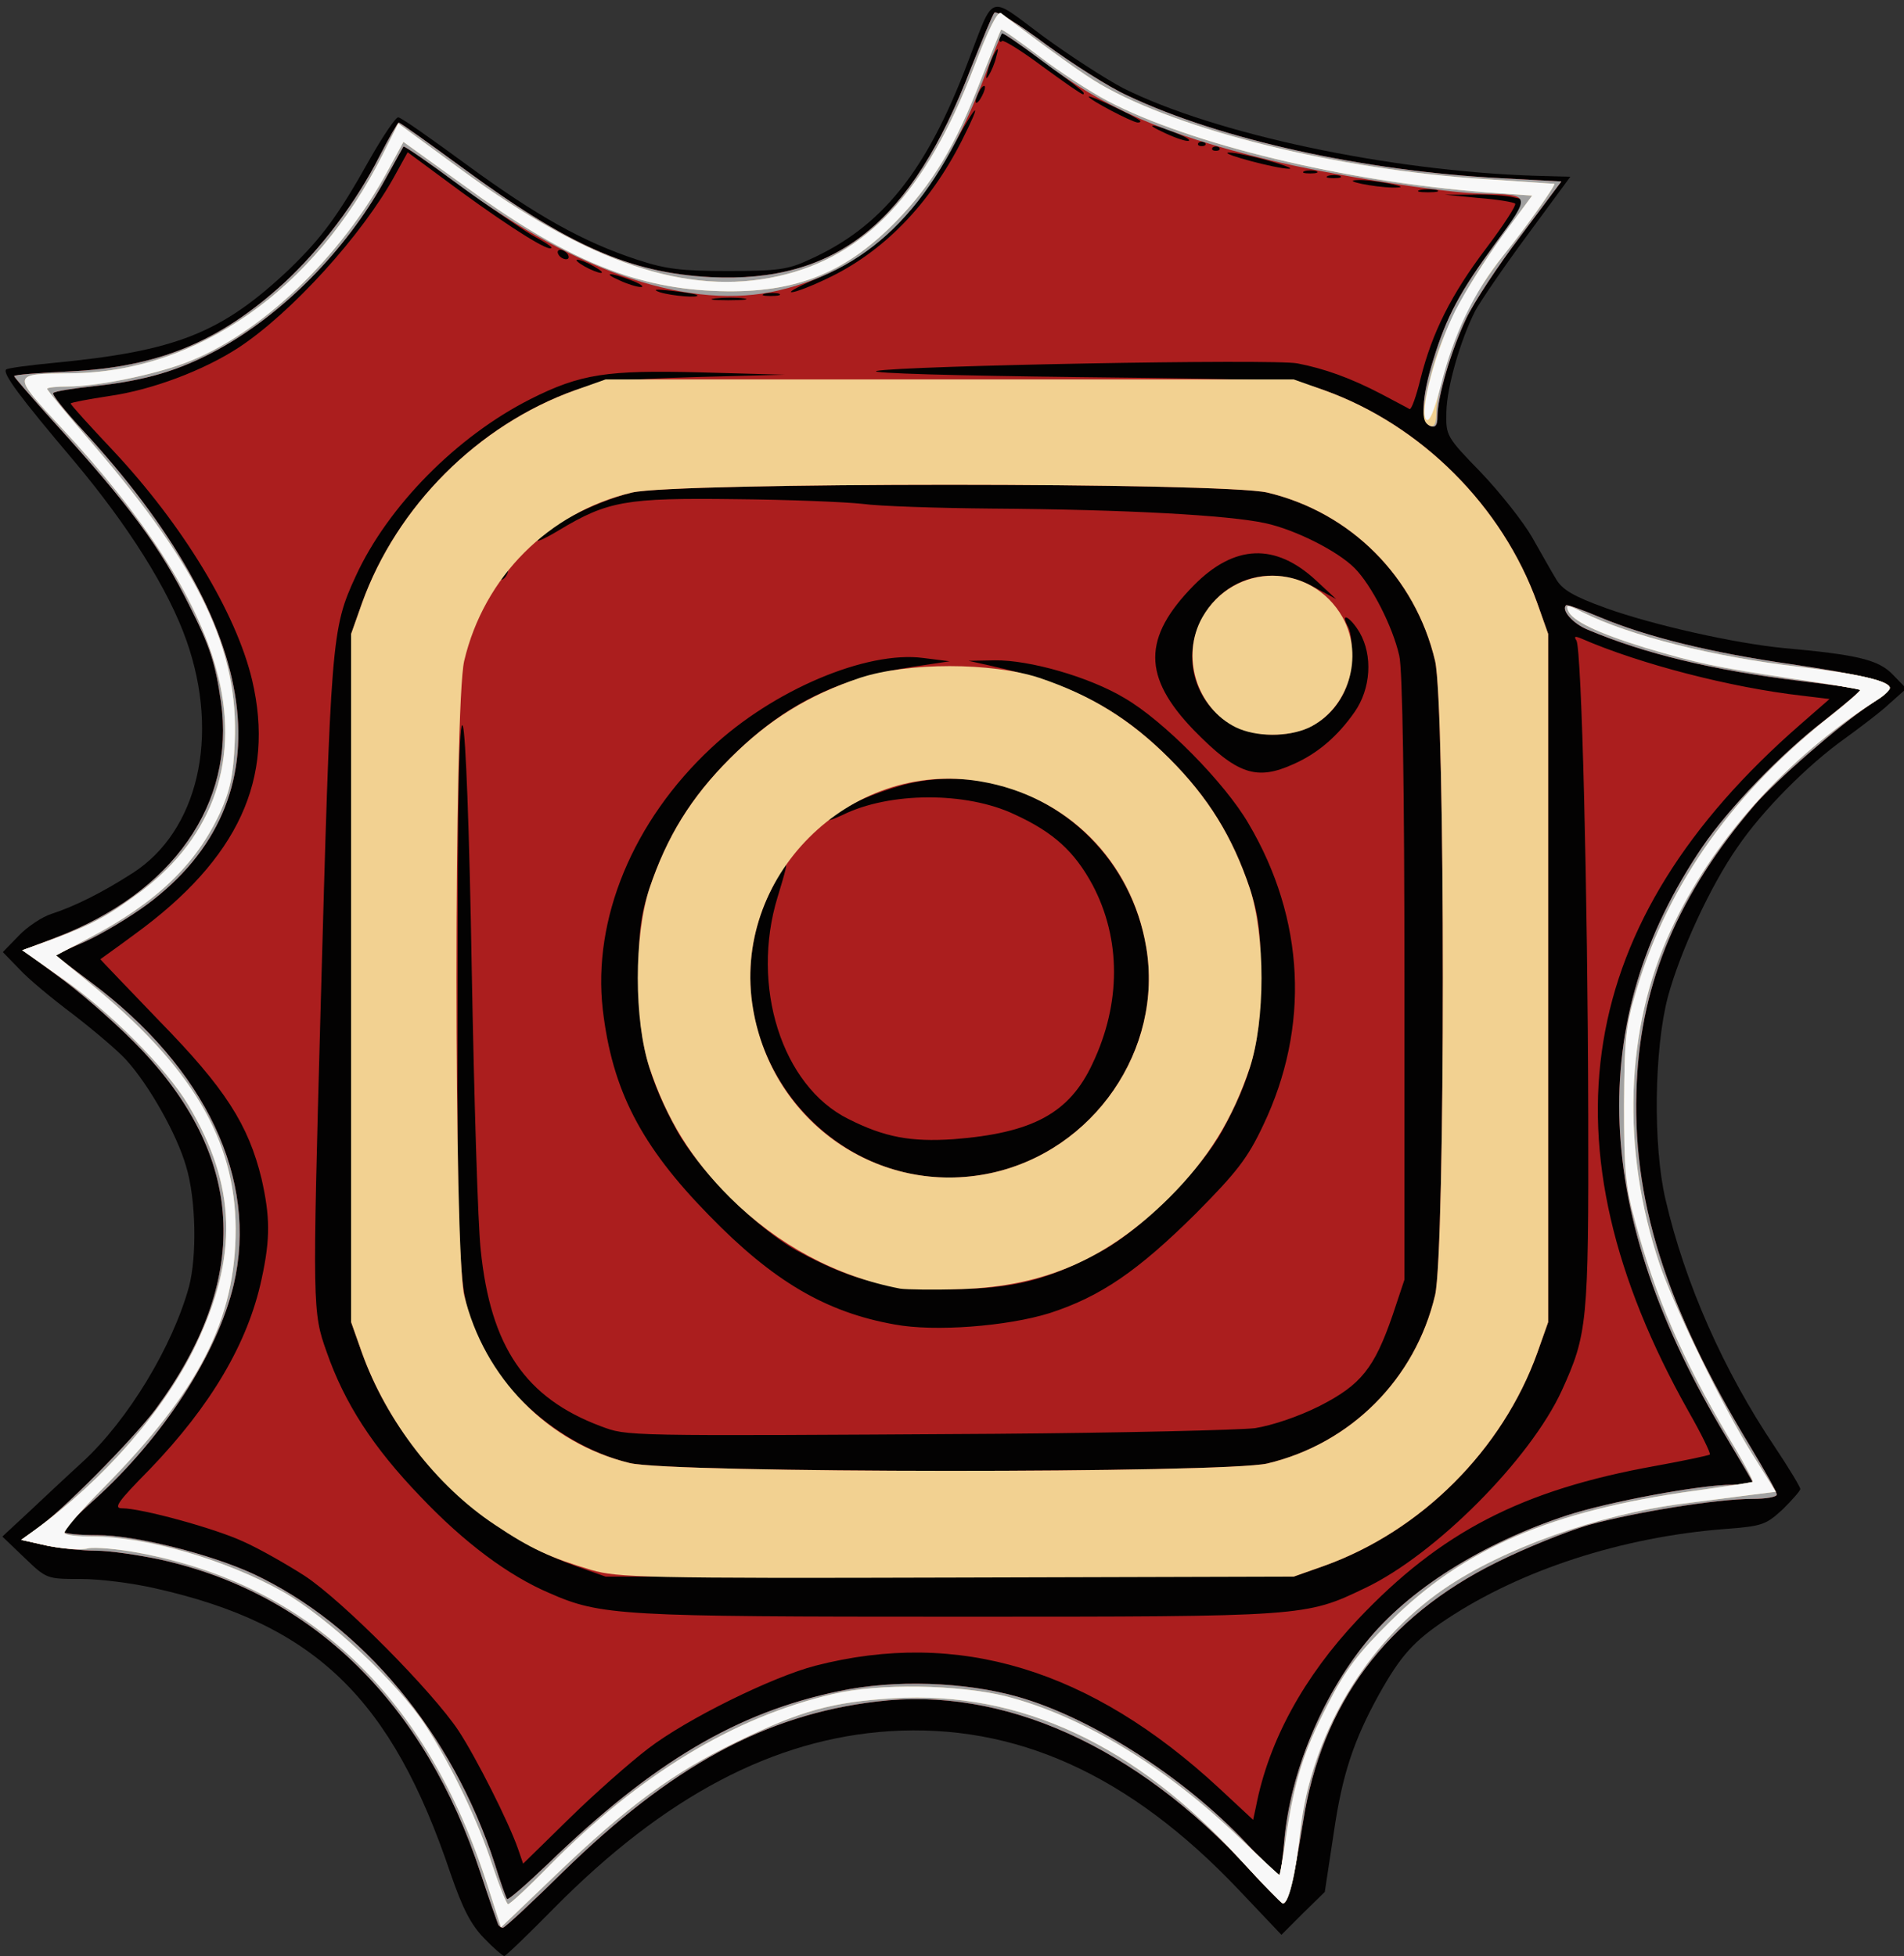 <!DOCTYPE svg PUBLIC "-//W3C//DTD SVG 20010904//EN" "http://www.w3.org/TR/2001/REC-SVG-20010904/DTD/svg10.dtd">
<svg version="1.0" xmlns="http://www.w3.org/2000/svg" width="404px" height="415px" viewBox="0 0 4040 4150" preserveAspectRatio="xMidYMid meet">
<rect x="0" y="0" width="4040" height="4150" fill="#333333" stroke="none"/>
<g id="layer101" fill="#030202" stroke="none">
<path d="M1027 4112 c-28 -29 -45 -62 -71 -137 -125 -372 -288 -529 -626 -605 -47 -11 -118 -20 -158 -20 -73 0 -73 0 -120 -45 l-47 -45 56 -52 c31 -29 83 -78 116 -108 95 -88 189 -243 224 -370 17 -64 15 -186 -6 -255 -19 -67 -78 -172 -127 -226 -18 -20 -69 -63 -113 -97 -44 -33 -96 -76 -114 -96 l-35 -36 34 -35 c18 -19 50 -40 69 -46 49 -16 106 -44 173 -87 138 -89 185 -290 114 -492 -38 -109 -124 -245 -239 -382 -116 -137 -152 -186 -144 -194 3 -3 48 -9 100 -14 261 -25 357 -63 501 -199 68 -66 103 -112 171 -234 28 -49 55 -89 60 -88 6 0 71 46 146 101 149 109 248 164 361 201 61 20 93 24 193 24 105 0 127 -3 172 -24 154 -69 249 -187 337 -420 57 -148 41 -142 158 -55 56 41 133 91 171 111 194 97 564 176 876 186 l73 2 -92 125 c-51 69 -100 141 -110 160 -31 61 -60 161 -61 214 -1 50 -1 52 73 128 41 43 90 105 109 138 19 33 41 73 51 89 13 22 36 36 105 61 100 36 274 75 378 85 157 14 201 25 231 56 l29 30 -36 32 c-19 18 -63 51 -96 75 -77 55 -173 151 -226 229 -57 81 -122 222 -148 318 -29 110 -32 315 -5 430 41 177 123 363 232 525 30 45 54 85 54 89 0 4 -17 23 -37 43 -36 33 -43 36 -123 42 -219 17 -433 87 -590 191 -71 47 -98 78 -144 160 -54 98 -78 170 -96 294 l-19 125 -46 45 -46 46 -92 -97 c-231 -243 -472 -352 -740 -335 -245 16 -477 138 -712 376 -55 56 -102 101 -105 101 -3 0 -23 -17 -43 -38z"/>
</g>
<g id="layer102" fill="#ab1e1e" stroke="none">
<path d="M1057 4083 c-2 -5 -19 -53 -37 -108 -118 -361 -356 -594 -679 -666 -47 -10 -109 -19 -138 -19 -29 0 -76 -5 -105 -11 l-53 -12 30 -21 c56 -39 206 -191 255 -256 201 -273 192 -527 -27 -760 -42 -45 -116 -111 -165 -148 l-89 -66 70 -27 c248 -95 380 -284 350 -499 -12 -83 -23 -118 -67 -205 -62 -125 -128 -214 -289 -391 -46 -51 -83 -94 -83 -96 0 -3 53 -7 118 -10 188 -9 318 -63 454 -187 80 -74 153 -171 203 -269 20 -39 39 -72 41 -72 3 0 63 43 134 95 227 167 357 224 528 233 267 13 426 -115 552 -443 24 -60 46 -114 50 -118 4 -5 53 25 109 67 56 41 134 91 174 109 196 93 502 160 791 175 l129 7 -86 115 c-48 63 -100 142 -116 176 -31 65 -61 165 -61 208 0 18 -4 24 -15 20 -21 -9 -19 -59 6 -140 29 -94 56 -144 133 -249 l67 -90 -28 -6 c-15 -4 -55 -7 -88 -6 l-60 0 72 7 c40 3 75 9 78 12 3 3 -24 45 -61 94 -75 99 -115 179 -140 278 -9 37 -19 65 -23 64 -3 -2 -30 -16 -60 -32 -65 -34 -121 -54 -178 -65 -50 -10 -841 5 -893 16 -19 5 172 10 425 13 449 5 462 6 525 28 206 74 378 246 452 452 l23 65 0 730 0 730 -23 65 c-74 206 -246 378 -452 452 l-65 23 -730 0 -730 0 -65 -23 c-206 -74 -378 -246 -452 -452 l-23 -65 0 -730 0 -730 23 -65 c74 -206 247 -379 452 -452 56 -19 91 -23 255 -28 l190 -5 -180 -5 c-197 -5 -253 3 -360 57 -156 79 -302 227 -370 375 -52 113 -53 131 -75 928 -17 623 -17 634 13 718 38 109 98 202 199 307 93 98 187 168 274 205 109 48 152 50 867 50 737 0 737 0 864 -61 149 -71 350 -273 417 -419 54 -119 57 -142 56 -585 -1 -472 -14 -987 -25 -1006 -6 -9 -3 -10 11 -4 124 54 318 104 468 121 l58 7 -63 55 c-478 417 -555 889 -237 1455 28 49 48 90 46 93 -3 2 -54 13 -115 24 -284 51 -456 140 -632 326 -114 121 -189 257 -216 397 l-6 28 -72 -67 c-273 -253 -554 -338 -857 -260 -92 24 -273 113 -355 176 -38 29 -114 96 -167 148 l-98 96 -11 -32 c-20 -57 -88 -192 -126 -250 -55 -83 -246 -276 -327 -329 -39 -25 -97 -58 -131 -73 -61 -28 -215 -70 -256 -70 -19 0 -9 -14 58 -82 131 -136 209 -269 238 -404 19 -87 18 -133 0 -213 -28 -115 -77 -192 -217 -335 -69 -72 -126 -131 -125 -131 1 -1 34 -24 73 -53 220 -160 298 -330 249 -539 -34 -143 -147 -329 -295 -487 -49 -52 -90 -97 -90 -100 0 -2 37 -9 83 -16 90 -13 199 -54 274 -103 112 -74 262 -239 331 -365 l27 -49 115 85 c106 77 190 130 190 117 0 -2 -15 -12 -32 -21 -18 -9 -88 -57 -156 -106 -68 -50 -124 -89 -126 -87 -1 2 -19 34 -40 72 -82 148 -216 284 -356 360 -80 43 -149 64 -258 76 -46 5 -86 11 -89 15 -3 3 24 37 60 76 389 420 439 786 139 1009 -38 28 -97 63 -132 79 l-64 28 77 58 c244 183 355 418 303 641 -35 148 -150 325 -296 457 -38 34 -67 64 -65 68 2 4 35 7 72 7 80 0 239 40 330 82 231 108 423 338 513 616 12 39 24 72 26 74 2 3 41 -31 87 -75 223 -216 401 -321 617 -366 117 -25 267 -20 380 12 155 44 352 170 484 310 37 40 69 70 71 68 2 -2 7 -35 10 -73 13 -144 79 -304 173 -420 91 -113 247 -211 427 -270 89 -29 283 -65 351 -65 24 0 44 -2 44 -3 0 -2 -26 -46 -57 -98 -285 -472 -302 -882 -51 -1252 56 -82 167 -198 261 -270 42 -33 76 -62 74 -64 -2 -2 -58 -10 -125 -18 -188 -23 -332 -58 -453 -109 -32 -13 -57 -42 -46 -52 2 -2 35 10 73 26 98 41 235 75 404 99 149 22 210 37 210 50 0 5 -19 21 -42 36 -65 43 -198 159 -245 213 -161 188 -240 373 -250 588 -12 246 60 475 242 775 30 50 55 94 55 100 0 5 -23 9 -51 9 -76 0 -248 28 -347 55 -48 14 -137 50 -197 80 -234 116 -371 300 -410 550 -19 119 -33 177 -43 173 -4 -2 -37 -34 -72 -73 -240 -261 -522 -388 -790 -355 -236 28 -436 137 -666 362 -66 65 -123 118 -127 118 -3 0 -8 -3 -10 -7z m1632 -978 c177 -42 314 -179 356 -357 22 -93 22 -1253 0 -1346 -42 -178 -179 -315 -356 -357 -95 -22 -1253 -22 -1348 0 -69 17 -169 65 -197 97 -11 11 7 4 42 -17 103 -62 142 -69 374 -66 113 1 234 6 270 10 36 5 160 9 275 10 285 2 502 14 580 31 64 14 153 59 189 95 36 36 81 124 95 186 7 27 11 289 11 684 l0 640 -25 75 c-39 113 -67 148 -155 193 -46 23 -100 41 -137 47 -33 4 -281 10 -550 12 -798 5 -781 5 -838 -16 -160 -60 -234 -168 -255 -374 -6 -53 -14 -320 -19 -592 -5 -300 -13 -505 -19 -520 -8 -18 -11 144 -11 560 -1 635 1 655 55 762 57 113 183 211 310 242 90 22 1261 22 1353 1z m-462 -319 c108 -35 187 -89 311 -212 86 -87 109 -116 142 -186 100 -209 89 -438 -31 -641 -50 -86 -180 -218 -263 -266 -75 -45 -202 -81 -275 -80 l-56 1 45 10 c170 37 275 91 381 197 83 83 134 166 171 276 19 58 23 91 23 190 0 136 -19 209 -82 325 -47 84 -169 206 -253 253 -116 63 -189 82 -325 82 -136 0 -209 -19 -325 -82 -84 -47 -206 -169 -253 -253 -63 -116 -82 -189 -82 -325 0 -99 4 -132 23 -190 37 -110 88 -193 171 -276 113 -113 225 -169 386 -194 l80 -12 -56 -7 c-120 -16 -319 68 -450 191 -166 155 -252 363 -230 555 20 171 81 289 225 436 136 140 248 206 394 232 85 16 239 4 329 -24z m-125 -297 c219 -47 367 -263 330 -480 -40 -234 -261 -392 -487 -350 -63 11 -177 59 -189 79 -3 5 11 1 32 -9 99 -49 262 -50 365 -1 83 38 127 79 165 149 61 115 61 252 0 380 -49 105 -127 147 -295 160 -90 6 -146 -4 -223 -43 -141 -70 -208 -282 -150 -471 26 -85 25 -89 -10 -23 -164 314 116 682 462 609z m643 -868 c52 -23 94 -60 129 -110 35 -50 39 -120 11 -169 -21 -35 -43 -45 -24 -11 6 12 9 45 7 75 -8 98 -83 160 -184 152 -126 -11 -194 -143 -130 -252 49 -83 148 -109 235 -60 l46 25 -42 -39 c-87 -81 -174 -77 -260 10 -109 111 -109 194 0 307 92 94 133 108 212 72z m-1670 -401 c3 -5 4 -10 1 -10 -3 0 -8 5 -11 10 -3 6 -4 10 -1 10 3 0 8 -4 11 -10z m503 -587 c-15 -2 -42 -2 -60 0 -18 2 -6 4 27 4 33 0 48 -2 33 -4z m-99 -7 c-2 -2 -26 -6 -54 -9 -34 -4 -42 -3 -25 3 25 8 87 13 79 6z m174 -3 c-7 -2 -21 -2 -30 0 -10 3 -4 5 12 5 17 0 24 -2 18 -5z m102 -32 c119 -56 217 -157 286 -293 44 -87 34 -84 -14 4 -84 155 -171 239 -303 293 -32 14 -52 25 -44 25 8 0 42 -13 75 -29z m-415 4 c-46 -18 -64 -17 -25 0 17 8 37 14 45 14 8 0 -1 -7 -20 -14z m-80 -30 c-14 -8 -29 -14 -35 -14 -5 0 1 6 15 14 14 8 30 14 35 14 6 0 -1 -6 -15 -14z m-55 -25 c-3 -5 -11 -10 -16 -10 -6 0 -7 5 -4 10 3 6 11 10 16 10 6 0 7 -4 4 -10z m1843 -137 c-10 -2 -26 -2 -35 0 -10 3 -2 5 17 5 19 0 27 -2 18 -5z m-103 -14 c-22 -4 -51 -8 -65 -7 -35 1 34 15 75 16 25 0 23 -2 -10 -9z m-102 -16 c-7 -2 -19 -2 -25 0 -7 3 -2 5 12 5 14 0 19 -2 13 -5z m-50 -10 c-7 -2 -19 -2 -25 0 -7 3 -2 5 12 5 14 0 19 -2 13 -5z m-108 -24 c-38 -10 -74 -17 -80 -15 -12 3 103 34 130 34 11 0 -11 -8 -50 -19z m-98 -26 c-4 -3 -10 -3 -14 0 -3 4 0 7 7 7 7 0 10 -3 7 -7z m-30 -10 c-4 -3 -10 -3 -14 0 -3 4 0 7 7 7 7 0 10 -3 7 -7z m-53 -17 c-50 -22 -82 -27 -39 -7 22 11 47 20 55 20 8 0 1 -6 -16 -13z m-85 -30 c-10 -9 -109 -56 -109 -51 0 6 91 54 104 55 5 0 7 -2 5 -4z m-329 -71 c0 -5 -5 -3 -10 5 -5 8 -10 20 -10 25 0 6 5 3 10 -5 5 -8 10 -19 10 -25z m205 7 c-35 -29 -163 -122 -169 -122 -3 0 -6 5 -6 12 0 6 3 9 6 5 3 -3 42 21 86 54 44 32 82 59 86 59 3 0 2 -4 -3 -8z m-181 -72 c5 -17 4 -20 -2 -10 -5 8 -13 26 -16 40 -5 17 -4 20 2 10 5 -8 13 -26 16 -40z"/>
</g>
<g id="layer103" fill="#a1a1a1" stroke="none">
<path d="M1057 4083 c-2 -5 -19 -53 -37 -108 -118 -361 -356 -594 -679 -666 -47 -10 -109 -19 -138 -19 -29 0 -76 -5 -105 -11 l-53 -12 30 -21 c56 -39 206 -191 255 -256 201 -273 192 -527 -27 -760 -42 -45 -116 -111 -165 -148 l-89 -66 70 -27 c248 -95 380 -284 350 -499 -12 -83 -23 -118 -67 -205 -62 -125 -128 -214 -289 -391 -46 -51 -83 -94 -83 -96 0 -3 53 -7 118 -10 188 -9 318 -63 454 -187 80 -74 153 -171 203 -269 20 -39 39 -72 41 -72 3 0 63 43 134 95 227 167 357 224 528 233 267 13 426 -115 552 -443 24 -60 46 -114 50 -118 4 -5 53 25 109 67 56 41 134 91 174 109 196 93 502 160 791 175 l129 7 -86 115 c-48 63 -100 142 -116 176 -31 65 -61 165 -61 208 0 18 -4 24 -15 20 -21 -9 -19 -59 6 -140 29 -94 56 -144 133 -249 75 -102 75 -102 -29 -104 -84 -2 -323 -40 -454 -72 -223 -55 -347 -109 -480 -210 -45 -34 -83 -60 -85 -58 -2 2 -18 42 -36 89 -103 272 -235 408 -437 456 -185 44 -425 -35 -681 -225 -62 -46 -114 -82 -116 -80 -1 2 -19 34 -40 72 -82 148 -216 284 -356 360 -80 43 -149 64 -258 76 -46 5 -86 11 -89 15 -3 3 24 37 60 76 389 420 439 786 139 1009 -38 28 -97 63 -132 79 l-64 28 77 58 c244 183 355 418 303 641 -35 148 -150 325 -296 457 -38 34 -67 64 -65 68 2 4 35 7 72 7 80 0 239 40 330 82 231 108 423 338 513 616 12 39 24 72 26 74 2 3 41 -31 87 -75 223 -216 401 -321 617 -366 117 -25 267 -20 380 12 155 44 352 170 484 310 37 40 69 70 71 68 2 -2 7 -35 10 -73 13 -144 79 -304 173 -420 91 -113 247 -211 427 -270 89 -29 283 -65 351 -65 24 0 44 -2 44 -3 0 -2 -26 -46 -57 -98 -285 -472 -302 -882 -51 -1252 56 -82 167 -198 261 -270 42 -33 76 -62 74 -64 -2 -2 -58 -10 -125 -18 -188 -23 -332 -58 -453 -109 -32 -13 -57 -42 -46 -52 2 -2 35 10 73 26 98 41 235 75 404 99 149 22 210 37 210 50 0 5 -19 21 -42 36 -65 43 -198 159 -245 213 -161 188 -240 373 -250 588 -12 246 60 475 242 775 30 50 55 94 55 100 0 5 -23 9 -51 9 -76 0 -248 28 -347 55 -48 14 -137 50 -197 80 -234 116 -371 300 -410 550 -19 119 -33 177 -43 173 -4 -2 -37 -34 -72 -73 -240 -261 -522 -388 -790 -355 -236 28 -436 137 -666 362 -66 65 -123 118 -127 118 -3 0 -8 -3 -10 -7z"/>
</g>
<g id="layer104" fill="#f2d191" stroke="none">
<path d="M1035 4002 c-128 -401 -377 -639 -738 -707 -47 -9 -96 -13 -110 -10 -14 4 -52 1 -84 -5 l-58 -13 29 -21 c147 -107 275 -254 341 -391 91 -189 87 -339 -15 -510 -47 -79 -167 -199 -269 -270 l-84 -59 64 -23 c86 -32 119 -50 190 -103 154 -117 210 -283 158 -470 -41 -151 -154 -326 -330 -514 -105 -113 -105 -113 21 -114 268 -2 518 -177 662 -464 l33 -66 135 99 c269 197 479 268 671 225 185 -41 314 -178 415 -442 32 -84 51 -121 58 -116 97 74 179 133 211 151 169 98 504 181 815 201 80 5 146 10 148 10 5 0 -60 93 -103 145 -22 28 -52 71 -67 96 -36 61 -79 191 -80 239 0 29 -4 37 -14 33 -18 -7 -18 -31 2 -107 22 -88 74 -188 149 -291 l66 -90 -98 -7 c-299 -23 -628 -102 -803 -194 -36 -19 -101 -61 -144 -94 -44 -33 -80 -59 -82 -57 -1 1 -20 49 -43 107 -54 140 -103 221 -181 301 -111 113 -220 154 -389 146 -171 -8 -317 -70 -530 -226 l-125 -90 -31 57 c-101 188 -273 352 -432 412 -70 26 -188 50 -249 50 -24 0 -44 2 -44 5 0 3 45 57 100 121 224 261 307 434 298 629 -3 71 -10 102 -31 149 -51 110 -135 191 -278 266 l-70 37 68 56 c220 179 312 335 313 524 0 192 -77 343 -280 549 -50 50 -87 94 -83 97 3 4 30 7 59 7 114 0 283 49 404 117 96 55 243 192 303 284 55 85 112 204 142 297 15 45 30 82 33 82 4 0 43 -36 87 -81 193 -195 392 -316 603 -365 97 -23 266 -20 367 5 163 42 340 150 499 304 44 42 80 76 81 75 1 -2 8 -39 14 -83 18 -118 37 -180 89 -280 36 -71 64 -108 132 -175 156 -155 342 -235 645 -277 66 -9 122 -18 124 -19 2 -2 -21 -45 -52 -96 -98 -166 -154 -296 -198 -458 -20 -73 -23 -108 -23 -245 1 -145 3 -168 28 -250 67 -222 207 -417 414 -579 34 -27 61 -51 59 -52 -2 -2 -66 -13 -143 -24 -166 -25 -203 -33 -314 -66 -100 -31 -155 -57 -163 -79 -5 -13 0 -12 31 4 100 50 279 95 461 116 127 15 191 30 191 45 0 4 -12 16 -27 25 -193 123 -351 300 -438 489 -97 208 -105 466 -24 707 29 87 136 307 197 404 l50 80 -56 7 c-32 4 -94 12 -140 18 -181 23 -384 96 -508 181 -166 114 -283 312 -305 514 -10 95 -26 158 -38 153 -4 -2 -43 -42 -87 -90 -223 -246 -469 -361 -738 -345 -130 8 -196 26 -332 92 -135 65 -234 138 -385 283 l-116 111 -28 -87z"/>
<path d="M1255 3331 c-87 -26 -129 -45 -205 -96 -124 -82 -230 -220 -282 -365 l-23 -65 0 -730 0 -730 23 -65 c74 -206 246 -378 452 -452 l65 -23 730 0 730 0 65 23 c206 74 378 246 452 452 l23 65 0 730 0 730 -23 65 c-74 206 -246 378 -452 452 l-65 23 -715 2 c-659 2 -720 0 -775 -16z m1434 -226 c177 -42 314 -179 356 -357 22 -93 22 -1253 0 -1346 -42 -178 -179 -315 -356 -357 -95 -22 -1253 -22 -1348 0 -177 42 -314 179 -356 357 -22 93 -22 1253 0 1346 42 175 178 314 351 356 90 22 1261 22 1353 1z"/>
<path d="M1910 2734 c-136 -26 -260 -93 -361 -193 -83 -83 -134 -166 -171 -276 -33 -101 -33 -279 0 -380 37 -110 88 -193 171 -276 83 -83 166 -134 276 -171 101 -33 279 -33 380 0 110 37 193 88 276 171 83 83 134 166 171 276 33 101 33 279 0 380 -37 110 -88 193 -171 276 -130 129 -263 188 -441 194 -58 2 -116 1 -130 -1z m192 -245 c219 -47 367 -263 330 -480 -31 -183 -168 -320 -351 -351 -279 -48 -531 204 -483 483 41 241 268 398 504 348z"/>
<path d="M2622 1543 c-83 -41 -117 -151 -71 -233 67 -118 231 -118 298 0 46 83 12 194 -72 234 -44 20 -112 20 -155 -1z"/>
</g>
<g id="layer105" fill="#f8f8f8" stroke="none">
<path d="M1035 4002 c-128 -401 -377 -639 -738 -707 -47 -9 -96 -13 -110 -10 -14 4 -52 1 -84 -5 l-58 -13 29 -21 c147 -107 275 -254 341 -391 91 -189 87 -339 -15 -510 -47 -79 -167 -199 -269 -270 l-84 -59 64 -23 c86 -32 119 -50 190 -103 154 -117 210 -283 158 -470 -41 -151 -154 -326 -330 -514 -105 -113 -105 -113 21 -114 268 -2 518 -177 662 -464 l33 -66 135 99 c269 197 479 268 671 225 185 -41 314 -178 415 -442 32 -84 51 -121 58 -116 97 74 179 133 211 151 169 98 504 181 815 201 80 5 146 10 148 10 5 0 -61 94 -109 153 -62 77 -105 168 -131 272 -15 58 -25 82 -32 75 -15 -15 20 -147 62 -231 21 -41 66 -112 100 -159 l63 -85 -98 -7 c-299 -23 -628 -102 -803 -194 -36 -19 -101 -61 -144 -94 -44 -33 -80 -59 -82 -57 -1 1 -20 49 -43 107 -54 140 -103 221 -181 301 -111 113 -220 154 -389 146 -171 -8 -317 -70 -530 -226 l-125 -90 -31 57 c-101 188 -273 352 -432 412 -70 26 -188 50 -249 50 -24 0 -44 2 -44 5 0 3 45 57 100 121 224 261 307 434 298 629 -3 71 -10 102 -31 149 -51 110 -135 191 -278 266 l-70 37 68 56 c220 179 312 335 313 524 0 192 -77 343 -280 549 -50 50 -87 94 -83 97 3 4 30 7 59 7 114 0 283 49 404 117 96 55 243 192 303 284 55 85 112 204 142 297 15 45 30 82 33 82 4 0 43 -36 87 -81 193 -195 392 -316 603 -365 97 -23 266 -20 367 5 163 42 340 150 499 304 44 42 80 76 81 75 1 -2 8 -39 14 -83 18 -118 37 -180 89 -280 36 -71 64 -108 132 -175 156 -155 342 -235 645 -277 66 -9 122 -18 124 -19 2 -2 -21 -45 -52 -96 -98 -166 -154 -296 -198 -458 -20 -73 -23 -108 -23 -245 1 -145 3 -168 28 -250 67 -222 207 -417 414 -579 34 -27 61 -51 59 -52 -2 -2 -66 -13 -143 -24 -166 -25 -203 -33 -314 -66 -100 -31 -155 -57 -163 -79 -5 -13 0 -12 31 4 100 50 279 95 461 116 127 15 191 30 191 45 0 4 -12 16 -27 25 -193 123 -351 300 -438 489 -97 208 -105 466 -24 707 29 87 136 307 197 404 l50 80 -56 7 c-32 4 -94 12 -140 18 -181 23 -384 96 -508 181 -166 114 -283 312 -305 514 -10 95 -26 158 -38 153 -4 -2 -43 -42 -87 -90 -223 -246 -469 -361 -738 -345 -130 8 -196 26 -332 92 -135 65 -234 138 -385 283 l-116 111 -28 -87z"/>
</g>


</svg>